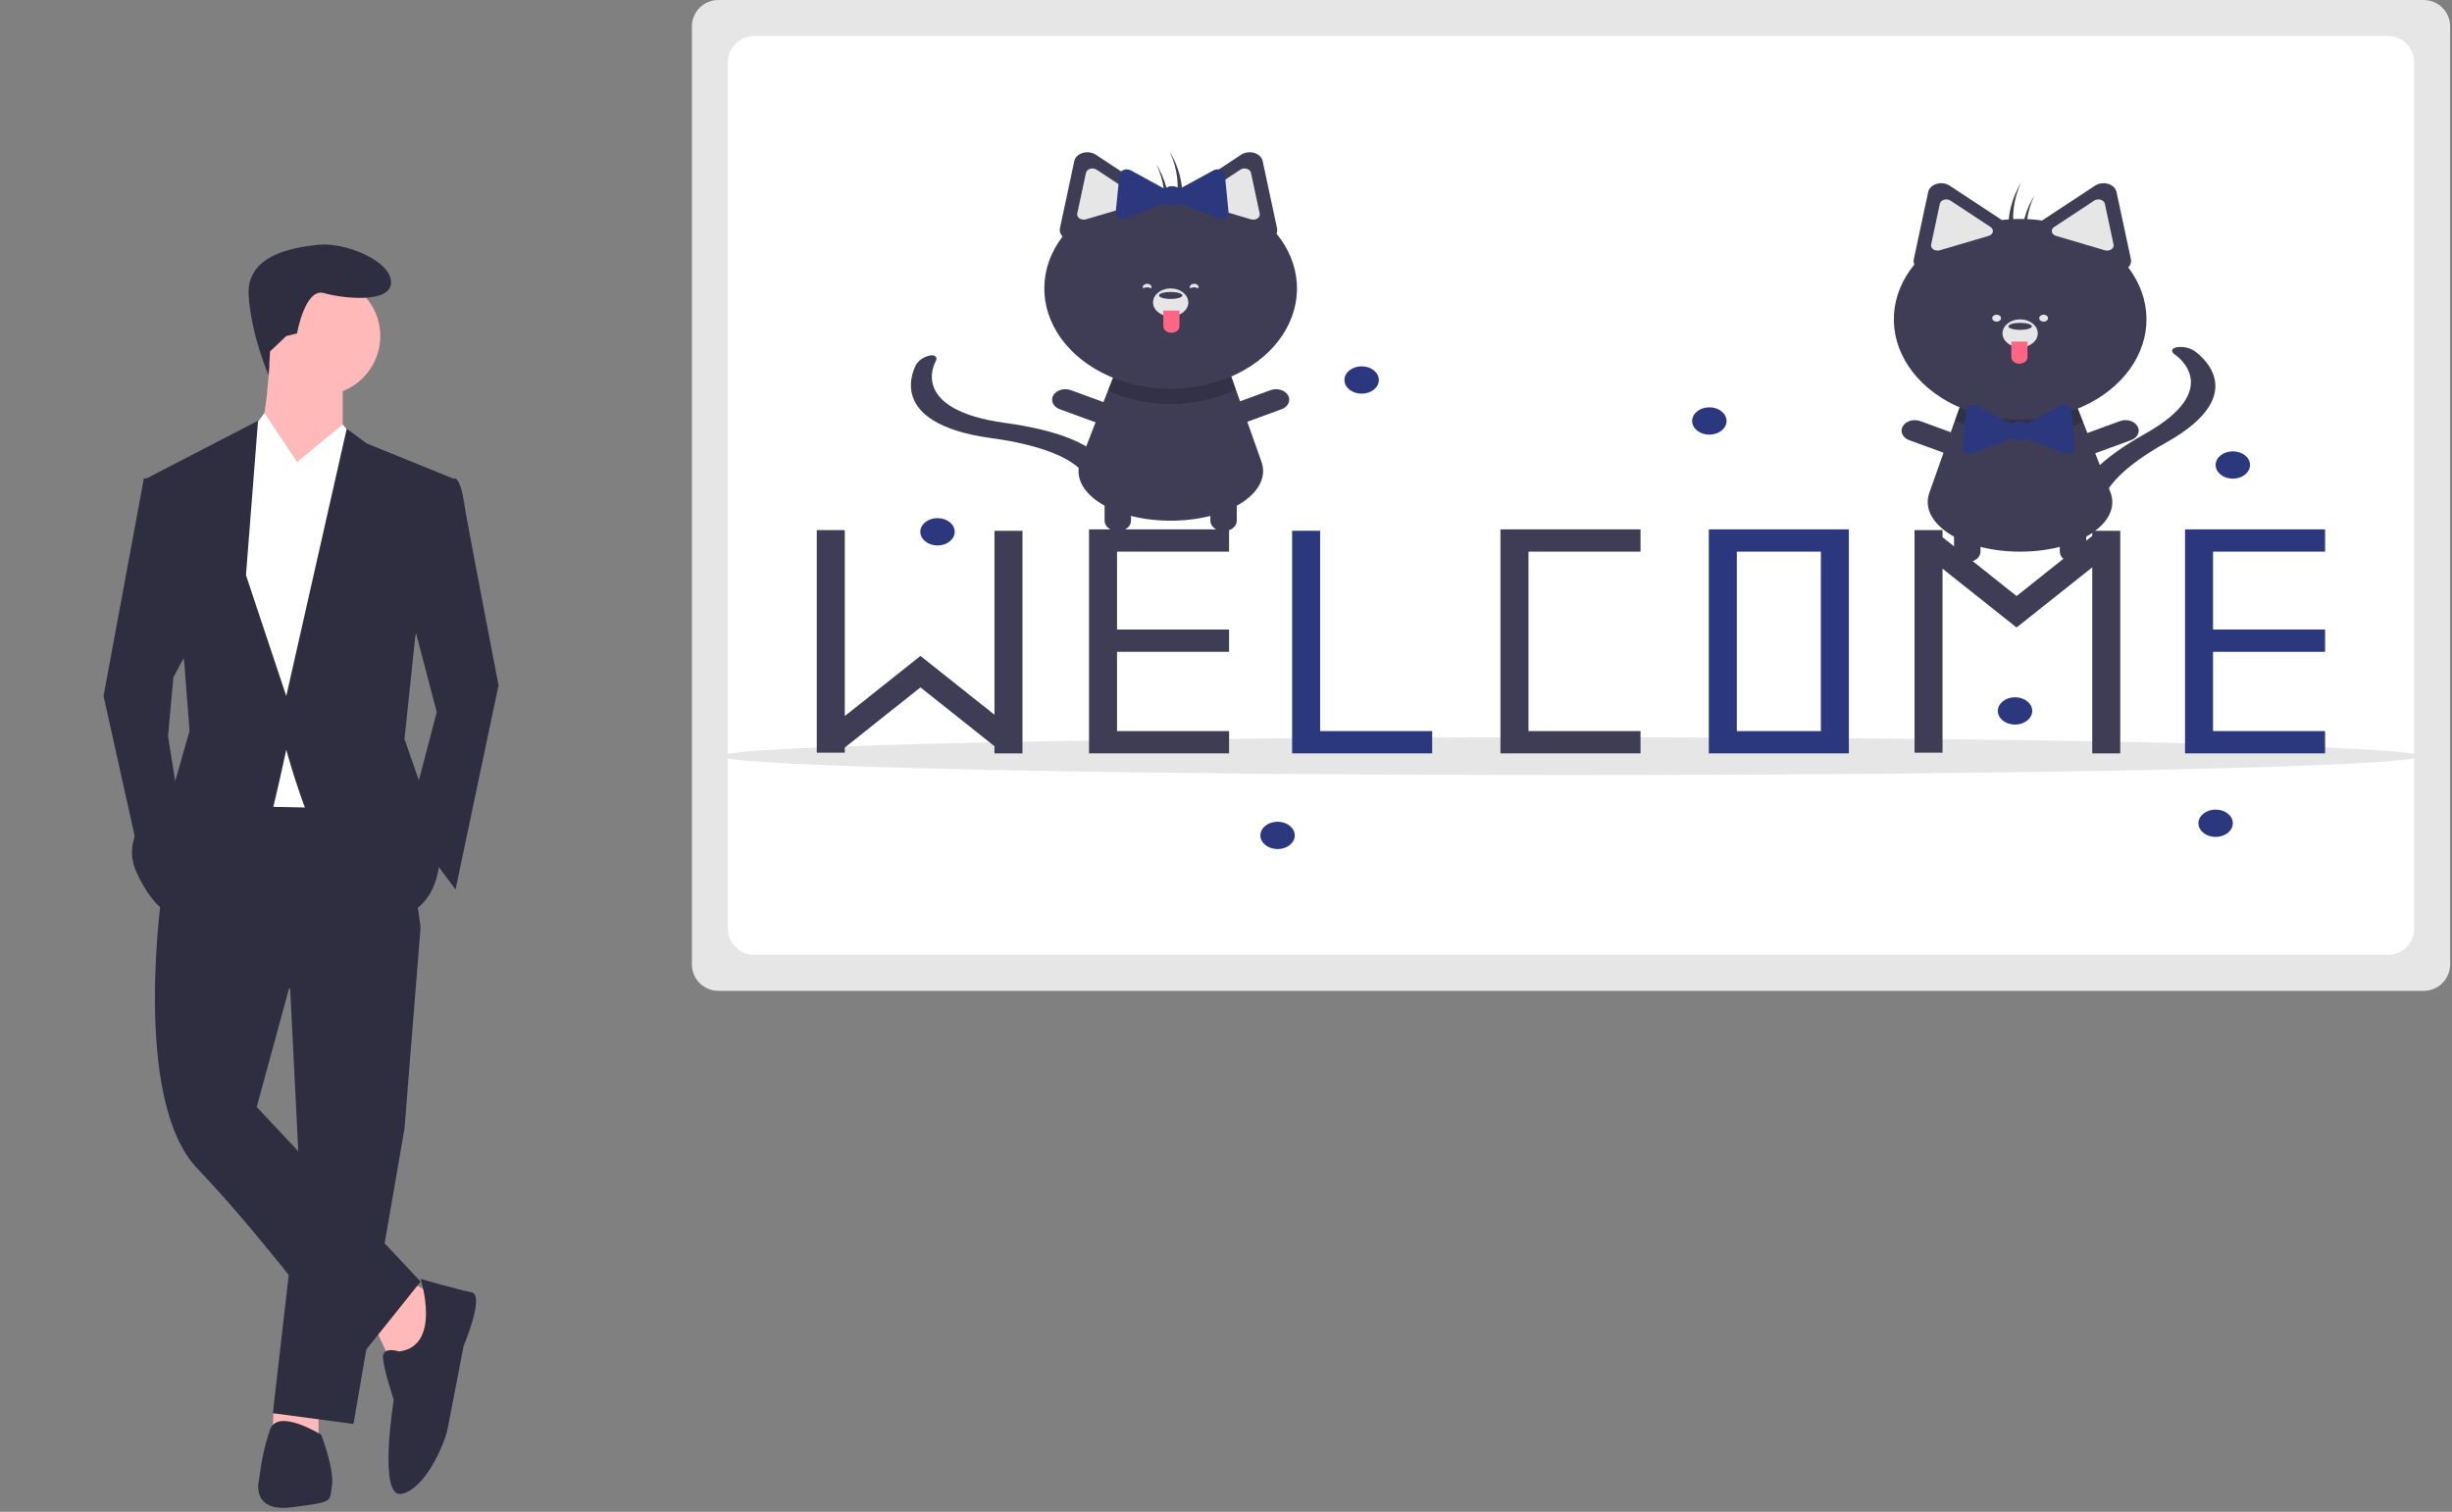 <svg width="921" height="568" viewBox="0 0 921 568" fill="none" xmlns="http://www.w3.org/2000/svg">
    <rect x="0" y="0" width="921" height="568" fill="#808080" stroke="none"/>
    <style>
        .handmove {
            animation: handMove .3s linear infinite;
        }

        .ball {
            animation: ballMove 2s ease-in-out infinite alternate;
        }

        .reverseBall {
            animation: reverseBallMove 2s ease-in-out infinite alternate;
        }

        .loop,
        .tie {

            animation: loopMove 2s 2s ease-in-out both;
        }

        @keyframes handMove {
            0% {

                transform: translateY(0);
            }

            50% {
                transform: translateY(2px)
            }

            100% {
                transform: translateY(-2)
            }
        }

        @keyframes ballMove {
            0% {
                transform: translateY(0px);
            }

            50% {
                transform: translateY(150px);
            }

            100% {
                transform: translateY(0);
            }
        }

        @keyframes reverseBallMove {
            0% {
                transform: translateY(0px);
            }

            50% {
                transform: translateY(-150px);
            }

            100% {
                transform: translateY(0);
            }

        }

        @keyframes loopMove {
            0% {
                transform: scale(100)
            }



            100% {
                transform: scale(1)
            }

        }
    </style>
    <g clip-path="url(#clip0)">

        <path
            d="M910.386 372.27H269.797C267.17 372.267 264.651 371.221 262.793 369.364C260.935 367.506 259.89 364.986 259.887 362.359V9.911C259.89 7.283 260.935 4.764 262.793 2.906C264.651 1.048 267.17 0.003 269.797 0H910.386C913.014 0.003 915.533 1.048 917.391 2.906C919.249 4.764 920.294 7.283 920.297 9.911V362.359C920.294 364.986 919.249 367.506 917.391 369.364C915.533 371.221 913.014 372.267 910.386 372.27V372.27Z"
            fill="#E6E6E6" />
        <path
            d="M896.872 358.755H283.312C280.684 358.752 278.165 357.707 276.307 355.849C274.449 353.991 273.404 351.472 273.401 348.844V23.425C273.404 20.798 274.449 18.279 276.307 16.421C278.165 14.563 280.684 13.518 283.312 13.514H896.872C899.499 13.518 902.018 14.563 903.876 16.421C905.734 18.279 906.779 20.798 906.782 23.425V348.844C906.779 351.472 905.734 353.991 903.876 355.849C902.018 357.707 899.499 358.752 896.872 358.755V358.755Z"
            fill="white" />
        <path d="M153.95 481.518L165.052 487.573L157.987 510.786L146.886 511.795L140.83 498.675L153.95 481.518Z"
            fill="#FFB9B9" />
        <path d="M119.636 527.943V539.044L102.479 538.035L102.718 528.892L119.636 527.943Z" fill="#FFB9B9" />
        <path
            d="M157.987 348.297L151.932 423.991L132.756 535.007L102.479 530.97L112.571 443.166L108.534 362.427L157.987 348.297Z"
            fill="#2F2E41" />
        <path
            d="M77.248 291.78L149.913 292.789L157.987 348.297L108.534 371.51L96.423 415.917L157.987 481.517L133.765 511.795C133.765 511.795 99.451 465.37 74.22 439.129C48.989 412.889 61.1 333.159 61.1 333.159L77.248 291.78Z"
            fill="#2F2E41" />
        <path
            d="M120.645 148.467C132.908 148.467 142.848 138.526 142.848 126.263C142.848 114.001 132.908 104.06 120.645 104.06C108.382 104.06 98.442 114.001 98.442 126.263C98.442 138.526 108.382 148.467 120.645 148.467Z"
            fill="#FFB9B9" />
        <path
            d="M128.719 141.402V163.606L113.58 187.827C113.58 187.827 90.368 170.67 95.414 166.633C100.46 162.596 101.469 131.31 101.469 131.31L128.719 141.402Z"
            fill="#FFB9B9" />
        <path
            d="M128.719 159.569L143.858 177.735L137.802 303.89L90.368 302.881L82.294 192.874L92.386 164.615L99.309 155.196L111.562 173.698L128.719 159.569Z"
            fill="white" />
        <path
            d="M152.941 225.169L164.043 267.558L152.941 309.946L171.107 334.168L187.255 257.465C187.255 257.465 175.144 194.892 174.135 187.827C173.126 180.763 171.107 179.753 171.107 179.753L163.033 180.763L152.941 225.169Z"
            fill="#2F2E41" />
        <path
            d="M72.202 241.317L65.137 254.438L63.118 276.641L67.155 301.872L53.026 325.085L38.897 261.502L54.035 179.753H60.091L72.202 241.317Z"
            fill="#2F2E41" />
        <path
            d="M157.987 480.508C157.987 480.508 172.116 484.545 177.163 485.554C182.209 486.564 174.135 505.739 174.135 505.739C174.135 505.739 169.089 531.98 168.08 537.026C167.07 542.072 160.006 559.229 150.922 561.248C141.839 563.266 147.895 525.924 147.895 525.924C147.895 525.924 143.858 513.813 143.858 509.776C143.858 505.739 149.913 507.758 149.913 507.758C166.061 505.739 157.987 480.508 157.987 480.508Z"
            fill="#2F2E41" />
        <path
            d="M124.682 558.22C123.673 564.275 125.691 564.275 109.543 566.294C93.395 568.313 97.433 555.192 97.433 555.192C98.108 549.007 99.461 542.915 101.469 537.026C104.497 528.952 120.645 539.044 120.645 539.044C120.645 539.044 125.691 552.164 124.682 558.22Z"
            fill="#2F2E41" />
        <path
            d="M101.443 132.015L100.917 140.99C100.917 140.99 94.405 126.263 93.395 111.125C92.386 95.986 109.543 92.958 119.636 91.949C129.728 90.94 146.885 98.005 146.885 106.079C146.885 114.153 128.719 112.134 121.654 110.116C114.59 108.097 111.562 125.254 111.562 125.254L107.525 126.263L101.443 132.015Z"
            fill="#2F2E41" />
        <path d="M134.676 166.716L128.719 159.569L111.562 173.698L128.719 185.809L134.676 166.716Z" fill="white" />
        <path d="M92.386 164.615L99.451 155.532L111.562 173.698L96.423 184.8L92.386 164.615Z" fill="white" />
        <path
            d="M155.969 239.299L151.932 277.65L160.006 300.863L165.052 323.066C165.052 323.066 165.052 344.26 144.867 345.269C124.682 346.279 107.525 281.687 107.525 281.687C107.525 281.687 104.497 295.816 102.479 303.89C100.46 311.964 66.146 344.26 66.146 344.26C66.146 344.26 58.072 343.251 51.007 327.103C43.943 310.955 65.137 295.817 65.137 295.817L71.192 274.622L69.174 248.382L55.044 179.753L96.928 158.055L92.386 216.086L107.525 261.502L130.233 161.082L137.802 166.633L170.098 179.753L155.969 239.299Z"
            fill="#2F2E41" />
        <path
            d="M590 291.181C766.179 291.181 909 288.006 909 284.089C909 280.173 766.179 276.997 590 276.997C413.821 276.997 271 280.173 271 284.089C271 288.006 413.821 291.181 590 291.181Z"
            fill="#E6E6E6" />
        <path
            d="M760.005 207.244C759.602 207.248 759.199 207.253 758.791 207.253C758.382 207.253 757.979 207.248 757.577 207.244C736.223 206.858 720.745 196.254 724.685 185.128L734.292 157.987L736.719 151.119L779.758 151.702L782.374 158.421L792.67 184.865C797.029 196.052 781.552 206.858 760.005 207.244Z"
            fill="#3F3D56" />
        <path opacity="0.2"
            d="M782.374 158.421C775.035 161.755 766.711 163.472 758.258 163.396C749.806 163.32 741.533 161.452 734.292 157.987L736.719 151.119L779.758 151.702L782.374 158.421Z"
            fill="black" />
        <path
            d="M780.557 186.029C782.416 180.522 788.527 172.577 805.663 162.999C835.55 146.291 817.721 133.764 816.949 133.239C815.328 132.138 815.568 130.902 817.505 130.479C818.631 130.3 819.792 130.315 820.91 130.522C822.028 130.729 823.078 131.123 823.988 131.679C824.956 132.315 847.281 147.467 813.557 166.317C783.206 183.285 789.659 194.36 789.733 194.466C790.546 195.651 789.242 196.599 786.817 196.586C784.392 196.573 781.766 195.604 780.95 194.42C780.778 194.17 778.825 191.156 780.557 186.029Z"
            fill="#3F3D56" />
        <path
            d="M738.927 211.2C738.274 211.2 737.629 211.098 737.026 210.899C736.424 210.701 735.876 210.41 735.415 210.044C734.954 209.677 734.588 209.242 734.338 208.763C734.089 208.284 733.96 207.771 733.96 207.253V190.149C733.96 189.103 734.484 188.099 735.415 187.359C736.346 186.618 737.609 186.203 738.927 186.203C740.244 186.203 741.507 186.618 742.438 187.359C743.369 188.099 743.893 189.103 743.893 190.149V207.253C743.893 207.771 743.764 208.284 743.515 208.763C743.265 209.242 742.899 209.677 742.438 210.044C741.977 210.41 741.429 210.701 740.827 210.899C740.224 211.098 739.579 211.2 738.927 211.2V211.2Z"
            fill="#3F3D56" />
        <path class='handmove'
            d="M743.281 170.596C743.008 171.067 742.621 171.49 742.143 171.842C741.664 172.194 741.103 172.468 740.492 172.648C739.88 172.828 739.23 172.91 738.578 172.89C737.926 172.87 737.286 172.748 736.694 172.532L717.144 165.383C715.949 164.945 715.022 164.147 714.566 163.166C714.11 162.185 714.163 161.1 714.713 160.149C715.263 159.199 716.265 158.461 717.5 158.098C718.734 157.735 720.099 157.776 721.295 158.212L740.845 165.36C741.437 165.577 741.97 165.884 742.413 166.265C742.856 166.645 743.201 167.091 743.427 167.577C743.653 168.063 743.757 168.58 743.732 169.098C743.706 169.616 743.553 170.125 743.281 170.596V170.596Z"
            fill="#3F3D56" />
        <path class='handmove'
            d="M774.3 170.596C774.573 171.067 774.96 171.49 775.438 171.842C775.917 172.194 776.478 172.468 777.09 172.648C777.701 172.828 778.351 172.91 779.003 172.89C779.655 172.87 780.295 172.748 780.888 172.532L800.437 165.383C801.634 164.945 802.562 164.148 803.019 163.166C803.476 162.184 803.423 161.099 802.873 160.148C802.322 159.197 801.319 158.459 800.084 158.096C798.849 157.732 797.482 157.774 796.286 158.212L776.736 165.36C776.144 165.577 775.611 165.884 775.168 166.265C774.725 166.645 774.38 167.091 774.154 167.577C773.928 168.063 773.824 168.58 773.85 169.098C773.875 169.616 774.028 170.125 774.3 170.596V170.596Z"
            fill="#3F3D56" />
        <path
            d="M778.655 211.2C779.307 211.2 779.953 211.098 780.555 210.899C781.158 210.701 781.705 210.41 782.166 210.044C782.627 209.677 782.993 209.242 783.243 208.763C783.492 208.284 783.621 207.771 783.621 207.253V190.149C783.621 189.103 783.097 188.099 782.166 187.359C781.235 186.618 779.972 186.203 778.655 186.203C777.338 186.203 776.074 186.618 775.143 187.359C774.212 188.099 773.689 189.103 773.689 190.149V207.253C773.689 207.771 773.817 208.284 774.067 208.763C774.316 209.242 774.682 209.677 775.143 210.044C775.604 210.41 776.152 210.701 776.754 210.899C777.357 211.098 778.002 211.2 778.655 211.2V211.2Z"
            fill="#3F3D56" />
        <path
            d="M799.408 100.474C799.837 100.044 800.147 99.547 800.317 99.015C800.487 98.484 800.513 97.929 800.394 97.389L797.691 84.752L794.988 72.115C794.842 71.433 794.473 70.793 793.917 70.26C793.362 69.727 792.639 69.32 791.823 69.079C791.007 68.839 790.125 68.773 789.266 68.889C788.408 69.005 787.603 69.299 786.932 69.74L774.514 77.919L767.032 82.846C762.043 82.141 756.943 82.08 751.929 82.665L744.722 77.919L732.304 69.74C731.634 69.299 730.829 69.005 729.97 68.889C729.112 68.773 728.23 68.839 727.413 69.079C726.597 69.32 725.875 69.727 725.319 70.26C724.763 70.793 724.394 71.433 724.248 72.115L721.545 84.752L718.843 97.389C718.698 98.053 718.773 98.736 719.059 99.37C714.427 105.014 711.782 111.541 711.4 118.272C711.018 125.003 712.911 131.693 716.885 137.645C720.858 143.597 726.765 148.595 733.992 152.117C741.219 155.64 749.501 157.56 757.978 157.676C766.455 157.792 774.816 156.102 782.191 152.779C789.567 149.457 795.688 144.625 799.917 138.785C804.147 132.945 806.331 126.312 806.241 119.574C806.151 112.836 803.792 106.241 799.408 100.474V100.474Z"
            fill="#3F3D56" />
        <path
            d="M731.06 74.918C730.765 74.919 730.473 74.961 730.197 75.043C729.791 75.16 729.432 75.361 729.157 75.626C728.882 75.89 728.699 76.207 728.63 76.546L725.352 91.871C725.28 92.208 725.321 92.555 725.471 92.877C725.621 93.198 725.874 93.482 726.206 93.701C726.538 93.919 726.937 94.065 727.362 94.122C727.787 94.18 728.224 94.147 728.628 94.028L746.965 88.621C747.369 88.502 747.726 88.3 748.002 88.037C748.277 87.773 748.459 87.456 748.532 87.118C748.604 86.781 748.563 86.434 748.413 86.113C748.263 85.791 748.01 85.507 747.678 85.289L747.677 85.288L732.618 75.37C732.181 75.079 731.63 74.919 731.06 74.918V74.918Z"
            fill="#E6E6E6" />
        <path
            d="M788.177 74.918C787.607 74.919 787.055 75.079 786.618 75.37L771.559 85.289C771.227 85.507 770.973 85.791 770.823 86.113C770.673 86.434 770.633 86.781 770.705 87.118C770.777 87.456 770.96 87.773 771.235 88.037C771.51 88.3 771.868 88.502 772.272 88.621L790.609 94.028C791.013 94.147 791.449 94.18 791.875 94.122C792.3 94.065 792.698 93.919 793.03 93.701C793.362 93.482 793.616 93.198 793.766 92.877C793.916 92.555 793.957 92.208 793.884 91.871L790.607 76.546C790.537 76.207 790.355 75.89 790.079 75.626C789.804 75.361 789.445 75.16 789.039 75.043C788.763 74.961 788.471 74.919 788.177 74.918Z"
            fill="#E6E6E6" />
        <path
            d="M758.791 130.507C762.447 130.507 765.412 128.151 765.412 125.245C765.412 122.339 762.447 119.982 758.791 119.982C755.134 119.982 752.169 122.339 752.169 125.245C752.169 128.151 755.134 130.507 758.791 130.507Z"
            fill="#E6E6E6" />
        <path
            d="M758.791 123.929C761.228 123.929 763.205 123.34 763.205 122.614C763.205 121.887 761.228 121.298 758.791 121.298C756.353 121.298 754.376 121.887 754.376 122.614C754.376 123.34 756.353 123.929 758.791 123.929Z"
            fill="#3F3D56" />
        <path
            d="M755.48 128.315H761.549V134.235C761.549 134.552 761.471 134.865 761.318 135.158C761.166 135.451 760.942 135.717 760.661 135.941C760.379 136.165 760.044 136.342 759.676 136.463C759.308 136.585 758.913 136.647 758.515 136.647V136.647C757.71 136.647 756.938 136.393 756.369 135.941C755.8 135.488 755.48 134.875 755.48 134.235V128.315H755.48Z"
            fill="#FF6584" />
        <path
            d="M759.159 68.623C758.841 69.148 758.532 69.678 758.241 70.219C754.817 76.566 753.662 83.541 754.904 90.377C755.525 89.66 756.178 88.914 756.842 88.159C755.42 81.599 756.219 74.856 759.159 68.623V68.623Z"
            fill="#3F3D56" />
        <path
            d="M764.125 73.447C763.807 73.972 763.498 74.502 763.207 75.043C759.783 81.39 758.628 88.365 759.87 95.201C760.491 94.484 761.144 93.738 761.808 92.984C760.386 86.423 761.185 79.68 764.125 73.447V73.447Z"
            fill="#3F3D56" />
        <path class='tie'
            d="M779.436 168.152L778.736 161.081L778.036 154.01C777.999 153.628 777.835 153.261 777.562 152.945C777.289 152.629 776.917 152.376 776.482 152.212C776.047 152.047 775.565 151.976 775.085 152.006C774.604 152.036 774.142 152.166 773.745 152.383L766.39 156.4L761.019 159.333C760.676 159.014 760.25 158.757 759.77 158.581C759.29 158.405 758.767 158.314 758.239 158.314C757.71 158.314 757.188 158.405 756.708 158.581C756.228 158.757 755.802 159.014 755.458 159.333L750.087 156.4L742.732 152.383C742.335 152.166 741.873 152.036 741.393 152.006C740.913 151.976 740.431 152.047 739.996 152.212C739.561 152.376 739.188 152.629 738.915 152.945C738.642 153.261 738.479 153.628 738.441 154.01L737.742 161.081L737.042 168.152C737.004 168.534 737.094 168.917 737.301 169.262C737.508 169.608 737.827 169.904 738.224 170.121C738.621 170.338 739.083 170.468 739.563 170.498C740.044 170.528 740.526 170.457 740.96 170.292L749.015 167.238L755.633 164.729C755.974 165.003 756.379 165.221 756.827 165.369C757.274 165.518 757.754 165.594 758.239 165.594C758.724 165.594 759.203 165.518 759.651 165.369C760.098 165.221 760.504 165.003 760.844 164.729L767.462 167.238L775.517 170.292C775.952 170.457 776.434 170.528 776.914 170.498C777.395 170.468 777.857 170.338 778.254 170.121C778.651 169.904 778.969 169.608 779.177 169.262C779.384 168.917 779.473 168.534 779.436 168.152V168.152Z"
            fill="#2C387E" />
        <path
            d="M749.962 120.859C750.876 120.859 751.617 120.27 751.617 119.544C751.617 118.817 750.876 118.228 749.962 118.228C749.048 118.228 748.307 118.817 748.307 119.544C748.307 120.27 749.048 120.859 749.962 120.859Z"
            fill="#E6E6E6" />
        <path
            d="M767.619 120.859C768.533 120.859 769.274 120.27 769.274 119.544C769.274 118.817 768.533 118.228 767.619 118.228C766.705 118.228 765.964 118.817 765.964 119.544C765.964 120.27 766.705 120.859 767.619 120.859Z"
            fill="#E6E6E6" />
        <path
            d="M438.506 195.621C438.909 195.625 439.312 195.63 439.72 195.63C440.128 195.63 440.531 195.625 440.934 195.621C462.288 195.235 477.765 184.631 473.825 173.505L464.219 146.363L461.791 139.496L418.752 140.079L416.137 146.798L405.84 173.242C401.481 184.429 416.959 195.235 438.506 195.621Z"
            fill="#3F3D56" />
        <path opacity="0.2"
            d="M416.137 146.798C423.475 150.132 431.8 151.849 440.252 151.773C448.704 151.696 456.978 149.829 464.219 146.363L461.791 139.496L418.752 140.079L416.137 146.798Z"
            fill="black" />
        <path
            d="M412.726 171.189C408.08 166.843 398.28 161.741 377.635 158.912C341.628 153.975 350.997 136.589 351.413 135.852C352.285 134.306 351.403 133.27 349.424 133.547C348.31 133.768 347.269 134.176 346.37 134.743C345.47 135.311 344.734 136.024 344.21 136.836C343.678 137.74 331.658 159.028 372.288 164.596C408.855 169.609 408.985 181.814 408.975 181.935C408.878 183.283 410.567 183.696 412.752 182.86C414.936 182.024 416.788 180.254 416.889 178.907C416.909 178.622 417.051 175.233 412.726 171.189Z"
            fill="#3F3D56" />
        <path
            d="M459.584 199.576C460.236 199.576 460.882 199.474 461.484 199.276C462.087 199.078 462.634 198.787 463.095 198.42C463.557 198.054 463.922 197.619 464.172 197.14C464.421 196.661 464.55 196.148 464.55 195.63V178.526C464.548 177.48 464.024 176.478 463.093 175.739C462.162 174.999 460.9 174.584 459.584 174.584C458.268 174.584 457.006 174.999 456.074 175.739C455.143 176.478 454.619 177.48 454.618 178.526V195.63C454.618 196.148 454.746 196.661 454.996 197.14C455.245 197.619 455.611 198.054 456.072 198.42C456.533 198.787 457.081 199.078 457.683 199.276C458.286 199.474 458.932 199.576 459.584 199.576V199.576Z"
            fill="#3F3D56" />
        <path class='handmove'
            d="M455.23 158.973C455.502 159.444 455.889 159.867 456.367 160.219C456.846 160.571 457.407 160.845 458.019 161.025C458.63 161.205 459.281 161.287 459.932 161.267C460.584 161.247 461.224 161.125 461.817 160.909L481.366 153.76C481.96 153.544 482.493 153.236 482.937 152.856C483.381 152.476 483.726 152.03 483.952 151.543C484.179 151.057 484.283 150.54 484.258 150.022C484.233 149.503 484.08 148.994 483.807 148.523C483.534 148.052 483.147 147.628 482.668 147.276C482.189 146.923 481.628 146.65 481.015 146.47C480.403 146.29 479.752 146.208 479.1 146.229C478.448 146.249 477.808 146.371 477.215 146.589L457.665 153.737C457.073 153.954 456.54 154.261 456.097 154.642C455.654 155.022 455.31 155.468 455.083 155.954C454.857 156.44 454.754 156.957 454.779 157.475C454.804 157.993 454.957 158.502 455.23 158.973V158.973Z"
            fill="#3F3D56" />
        <path class='handmove'
            d="M424.21 158.973C423.937 159.444 423.551 159.867 423.072 160.219C422.594 160.571 422.032 160.845 421.421 161.025C420.809 161.205 420.159 161.287 419.507 161.267C418.856 161.247 418.215 161.125 417.623 160.909L398.073 153.76C397.48 153.544 396.946 153.236 396.503 152.856C396.059 152.476 395.714 152.03 395.487 151.543C395.261 151.057 395.157 150.54 395.182 150.022C395.207 149.503 395.36 148.994 395.633 148.523C395.905 148.052 396.292 147.628 396.771 147.276C397.25 146.923 397.812 146.65 398.424 146.47C399.036 146.29 399.687 146.208 400.339 146.229C400.991 146.249 401.632 146.371 402.225 146.589L421.774 153.737C422.367 153.954 422.9 154.261 423.343 154.642C423.786 155.022 424.13 155.468 424.356 155.954C424.582 156.44 424.686 156.957 424.661 157.475C424.636 157.993 424.482 158.502 424.21 158.973Z"
            fill="#3F3D56" />
        <path
            d="M419.856 199.576C419.204 199.576 418.558 199.474 417.955 199.276C417.353 199.078 416.805 198.787 416.344 198.42C415.883 198.054 415.517 197.619 415.268 197.14C415.018 196.661 414.89 196.148 414.89 195.63V178.526C414.891 177.48 415.415 176.478 416.346 175.739C417.278 174.999 418.54 174.584 419.856 174.584C421.172 174.584 422.434 174.999 423.365 175.739C424.296 176.478 424.82 177.48 424.822 178.526V195.63C424.822 196.148 424.693 196.661 424.444 197.14C424.194 197.619 423.828 198.054 423.367 198.42C422.906 198.787 422.359 199.078 421.756 199.276C421.154 199.474 420.508 199.576 419.856 199.576V199.576Z"
            fill="#3F3D56" />
        <path
            d="M479.451 87.747C479.738 87.112 479.812 86.43 479.668 85.766L476.965 73.129L474.262 60.492C474.116 59.81 473.747 59.17 473.191 58.637C472.636 58.104 471.913 57.697 471.097 57.456C470.281 57.215 469.399 57.15 468.54 57.266C467.682 57.382 466.877 57.675 466.206 58.117L453.788 66.296L446.581 71.042C441.567 70.457 436.467 70.518 431.478 71.223L423.996 66.296L411.578 58.117C410.907 57.675 410.103 57.382 409.244 57.266C408.386 57.15 407.504 57.215 406.687 57.456C405.871 57.697 405.149 58.104 404.593 58.637C404.037 59.17 403.668 59.81 403.522 60.492L400.819 73.129L398.117 85.766C397.997 86.306 398.023 86.86 398.193 87.392C398.363 87.924 398.673 88.421 399.102 88.85C394.713 94.619 392.349 101.217 392.256 107.958C392.164 114.699 394.346 121.337 398.576 127.18C402.806 133.024 408.929 137.86 416.308 141.184C423.687 144.509 432.052 146.201 440.533 146.084C449.014 145.968 457.301 144.047 464.531 140.522C471.761 136.997 477.67 131.996 481.643 126.04C485.617 120.084 487.509 113.39 487.124 106.656C486.738 99.921 484.089 93.392 479.451 87.747H479.451Z"
            fill="#3F3D56" />
        <path
            d="M465.892 63.747L450.833 73.665L450.833 73.665C450.501 73.884 450.247 74.168 450.097 74.489C449.947 74.811 449.907 75.158 449.979 75.495C450.051 75.833 450.234 76.15 450.509 76.414C450.784 76.677 451.141 76.879 451.546 76.998L469.883 82.405C470.287 82.524 470.723 82.556 471.148 82.499C471.573 82.442 471.972 82.296 472.304 82.078C472.636 81.859 472.89 81.575 473.04 81.254C473.19 80.932 473.23 80.585 473.158 80.247L469.881 64.923C469.811 64.584 469.629 64.266 469.353 64.002C469.078 63.738 468.719 63.537 468.313 63.42C468.037 63.338 467.745 63.296 467.451 63.295C466.881 63.296 466.329 63.456 465.892 63.747V63.747Z"
            fill="#E6E6E6" />
        <path
            d="M409.471 63.42C409.065 63.537 408.706 63.738 408.431 64.002C408.155 64.266 407.973 64.584 407.904 64.923L404.626 80.247C404.554 80.585 404.595 80.932 404.745 81.254C404.895 81.575 405.148 81.859 405.48 82.078C405.812 82.296 406.211 82.442 406.636 82.499C407.061 82.556 407.497 82.524 407.902 82.405L426.239 76.998C426.643 76.879 427 76.677 427.275 76.414C427.55 76.15 427.733 75.833 427.806 75.495C427.878 75.158 427.837 74.811 427.687 74.489C427.537 74.168 427.283 73.884 426.952 73.665L411.892 63.747C411.455 63.456 410.904 63.296 410.333 63.295C410.039 63.296 409.747 63.338 409.471 63.42Z"
            fill="#E6E6E6" />
        <path
            d="M439.72 118.884C443.377 118.884 446.341 116.528 446.341 113.622C446.341 110.715 443.377 108.359 439.72 108.359C436.063 108.359 433.098 110.715 433.098 113.622C433.098 116.528 436.063 118.884 439.72 118.884Z"
            fill="#E6E6E6" />
        <path
            d="M439.72 112.306C442.158 112.306 444.134 111.717 444.134 110.99C444.134 110.264 442.158 109.675 439.72 109.675C437.282 109.675 435.306 110.264 435.306 110.99C435.306 111.717 437.282 112.306 439.72 112.306Z"
            fill="#3F3D56" />
        <path
            d="M439.996 125.024C439.597 125.024 439.203 124.962 438.834 124.84C438.466 124.719 438.132 124.541 437.85 124.317C437.568 124.093 437.344 123.828 437.192 123.535C437.039 123.242 436.961 122.929 436.961 122.612V116.692H443.03V122.612C443.03 122.929 442.952 123.242 442.799 123.535C442.647 123.828 442.423 124.093 442.142 124.317C441.86 124.541 441.525 124.719 441.157 124.84C440.789 124.962 440.394 125.024 439.996 125.024V125.024Z"
            fill="#FF6584" />
        <path
            d="M439.351 57C439.67 57.525 439.979 58.055 440.269 58.596C443.694 64.943 444.849 71.918 443.607 78.754C442.985 78.037 442.333 77.291 441.669 76.536C443.091 69.976 442.291 63.233 439.351 57V57Z"
            fill="#3F3D56" />
        <path
            d="M434.385 61.824C434.704 62.349 435.013 62.879 435.303 63.42C438.728 69.767 439.883 76.742 438.641 83.578C438.019 82.861 437.367 82.115 436.703 81.36C438.125 74.8 437.325 68.057 434.385 61.824V61.824Z"
            fill="#3F3D56" />
        <path class='loop'
            d="M419.075 79.783L419.774 72.712L420.474 65.641C420.512 65.26 420.675 64.892 420.948 64.577C421.221 64.261 421.594 64.008 422.029 63.843C422.463 63.678 422.945 63.607 423.426 63.637C423.906 63.667 424.368 63.797 424.765 64.014L432.12 68.031L437.491 70.965C437.835 70.645 438.261 70.389 438.741 70.213C439.221 70.037 439.743 69.946 440.272 69.946C440.8 69.946 441.322 70.037 441.802 70.213C442.282 70.389 442.709 70.645 443.052 70.965L448.423 68.031L455.778 64.014C456.175 63.797 456.637 63.667 457.118 63.637C457.598 63.607 458.08 63.678 458.515 63.843C458.95 64.008 459.322 64.261 459.595 64.577C459.868 64.892 460.032 65.26 460.069 65.641L460.769 72.712L461.468 79.783C461.506 80.165 461.417 80.548 461.209 80.894C461.002 81.239 460.684 81.535 460.287 81.752C459.889 81.969 459.427 82.099 458.947 82.129C458.467 82.159 457.985 82.088 457.55 81.924L449.495 78.87L442.877 76.36C442.537 76.634 442.131 76.852 441.684 77.001C441.236 77.149 440.756 77.226 440.272 77.226C439.787 77.226 439.307 77.149 438.86 77.001C438.412 76.852 438.007 76.634 437.666 76.36L431.048 78.87L422.993 81.924C422.558 82.088 422.077 82.159 421.596 82.129C421.116 82.099 420.654 81.969 420.257 81.752C419.86 81.536 419.541 81.239 419.334 80.894C419.126 80.548 419.037 80.165 419.075 79.783V79.783Z"
            fill="#2C387E" />
        <path
            d="M446.893 107.921C446.893 108.647 447.634 107.921 448.548 107.921C449.463 107.921 450.204 108.647 450.204 107.921C450.203 107.572 450.028 107.238 449.718 106.992C449.407 106.746 448.987 106.608 448.548 106.608C448.11 106.608 447.689 106.746 447.379 106.992C447.069 107.238 446.894 107.572 446.893 107.921V107.921Z"
            fill="#E6E6E6" />
        <path
            d="M432.547 107.921C432.547 108.647 431.806 107.921 430.891 107.921C429.977 107.921 429.236 108.647 429.236 107.921C429.237 107.572 429.412 107.238 429.722 106.992C430.032 106.746 430.453 106.608 430.891 106.608C431.33 106.608 431.75 106.746 432.061 106.992C432.371 107.238 432.546 107.572 432.547 107.921V107.921Z"
            fill="#E6E6E6" />
        <path
            d="M616.201 207.255V198.892H563.591V199.415V207.255V274.68V283.042H574.113H616.201V274.68H574.113V207.255H616.201Z"
            fill="#3F3D56" />
        <path d="M641.849 198.893V283.042H694.459V198.893H641.849ZM683.937 274.68H652.371V207.255H683.937V274.68Z"
            fill="#2C387E" />
        <path d="M495.855 274.68V199.415H485.333V274.68V283.042H495.855H537.943V274.68H495.855Z" fill="#2C387E" />
        <path
            d="M461.659 207.255V198.892H409.049V199.415V207.255V236.525V244.888V274.68V283.042H419.571H461.659V274.68H419.571V244.888H461.659V236.525H419.571V207.255H461.659Z"
            fill="#3F3D56" />
        <path
            d="M873.333 207.255V198.892H820.723V199.415V207.255V236.525V244.888V274.68V283.042H831.245H873.333V274.68H831.245V244.888H873.333V236.525H831.245V207.255H873.333Z"
            fill="#2C387E" />
        <path
            d="M373.537 199.415V268.531L345.794 246.482L345.731 246.533L345.672 246.486L317.31 269.028V199.154H306.788V282.781H317.31V280.854L345.736 258.262L373.537 280.358V283.042H384.059V199.415H373.537Z"
            fill="#3F3D56" />
        <path
            d="M785.869 199.415V201.342L757.443 223.934L729.641 201.838V199.154H719.119V282.781H729.641V213.665L757.385 235.714L757.448 235.664L757.506 235.71L785.869 213.168V283.042H796.39V199.415H785.869Z"
            fill="#3F3D56" />
        <path class='ball'
            d="M511.45 147.9C515.017 147.9 517.908 145.602 517.908 142.767C517.908 139.932 515.017 137.634 511.45 137.634C507.883 137.634 504.992 139.932 504.992 142.767C504.992 145.602 507.883 147.9 511.45 147.9Z"
            fill="#2C387E" />
        <path class='ball'
            d="M352.143 204.933C355.71 204.933 358.601 202.635 358.601 199.8C358.601 196.965 355.71 194.667 352.143 194.667C348.576 194.667 345.685 196.965 345.685 199.8C345.685 202.635 348.576 204.933 352.143 204.933Z"
            fill="#2C387E" />
        <path class='reverseBall'
            d="M479.876 319C483.442 319 486.334 316.702 486.334 313.867C486.334 311.032 483.442 308.734 479.876 308.734C476.309 308.734 473.417 311.032 473.417 313.867C473.417 316.702 476.309 319 479.876 319Z"
            fill="#2C387E" />
        <path class='ball'
            d="M642.053 163.299C645.62 163.299 648.511 161.001 648.511 158.166C648.511 155.331 645.62 153.033 642.053 153.033C638.486 153.033 635.595 155.331 635.595 158.166C635.595 161.001 638.486 163.299 642.053 163.299Z"
            fill="#2C387E" />
        <path class='reverseBall'
            d="M832.217 314.437C835.784 314.437 838.675 312.139 838.675 309.304C838.675 306.469 835.784 304.171 832.217 304.171C828.65 304.171 825.758 306.469 825.758 309.304C825.758 312.139 828.65 314.437 832.217 314.437Z"
            fill="#2C387E" />
        <path class='ball'
            d="M838.675 179.838C842.242 179.838 845.134 177.54 845.134 174.705C845.134 171.87 842.242 169.572 838.675 169.572C835.108 169.572 832.217 171.87 832.217 174.705C832.217 177.54 835.108 179.838 838.675 179.838Z"
            fill="#2C387E" />
        <path class='reverseBall'
            d="M756.869 272.233C760.436 272.233 763.327 269.934 763.327 267.1C763.327 264.265 760.436 261.967 756.869 261.967C753.302 261.967 750.411 264.265 750.411 267.1C750.411 269.934 753.302 272.233 756.869 272.233Z"
            fill="#2C387E" />
    </g>
    <defs>
        <clipPath id="clip0">
            <rect width="920.297" height="567.136" fill="white" />
        </clipPath>
    </defs>
</svg>